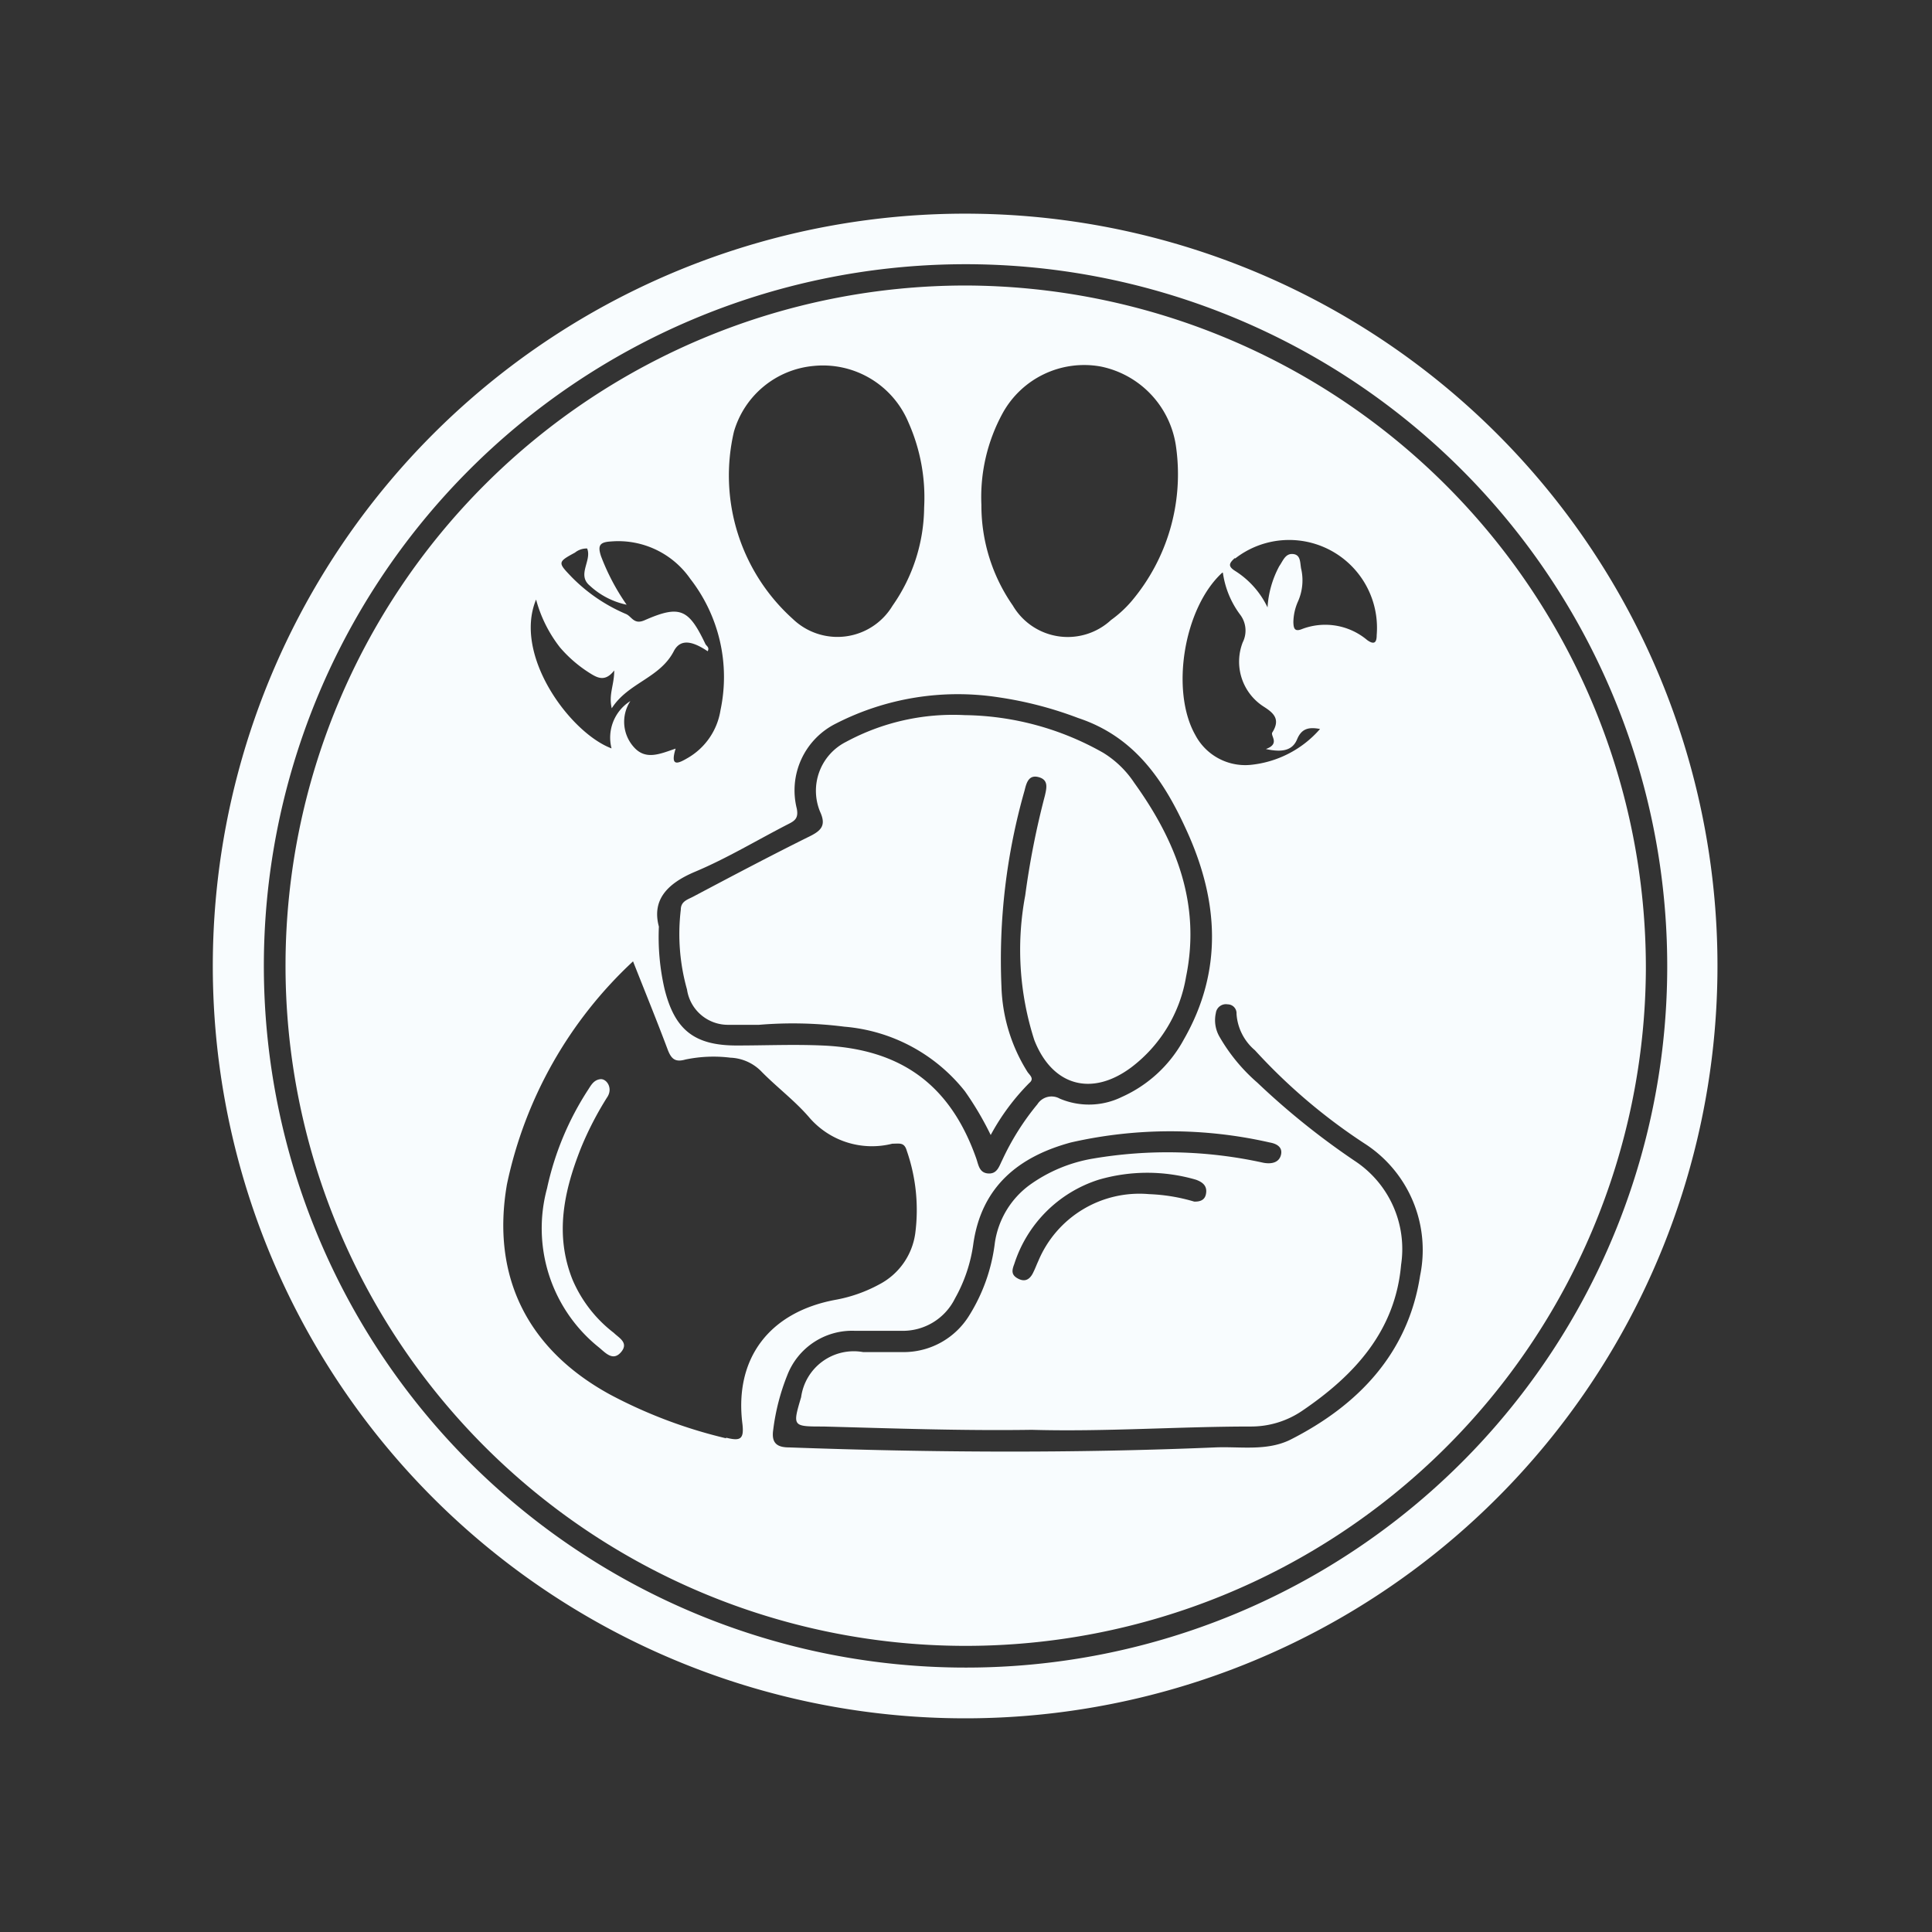 <svg id="Layer_1" data-name="Layer 1" xmlns="http://www.w3.org/2000/svg" viewBox="0 0 93.45 93.45"><rect x="0" y="0" width="93.45" height="93.45" fill="#333333" stroke="none"/><title>customer</title><path d="M47.3,10.34A36.39,36.39,0,1,0,83.07,47.21,36.38,36.38,0,0,0,47.3,10.34Zm-.56,70.32a33.94,33.94,0,1,1,33.9-34.35A33.91,33.91,0,0,1,46.74,80.66Z" style="fill:#f8fcfe"/><path d="M46.75,13.81A32.9,32.9,0,1,0,79.61,46.93,33,33,0,0,0,46.75,13.81Zm13,13.2a4.25,4.25,0,0,1,6.84,3.71c0,.35-.11.49-.46.24a3.15,3.15,0,0,0-3.16-.53c-.37.15-.4-.07-.41-.33a2.55,2.55,0,0,1,.22-1,2.52,2.52,0,0,0,.17-1.53c-.08-.29,0-.72-.39-.77s-.5.33-.68.58a4.83,4.83,0,0,0-.57,2,4.24,4.24,0,0,0-1.56-1.76C59.4,27.4,59.43,27.26,59.72,27Zm-.6.69A4.41,4.41,0,0,0,60,29.75a1.27,1.27,0,0,1,.11,1.32,2.58,2.58,0,0,0,1,3.1c.47.3.85.6.43,1.26-.1.16.39.55-.31.8.81.18,1.29.06,1.51-.47s.57-.6,1.11-.5A5.12,5.12,0,0,1,60.45,37a2.73,2.73,0,0,1-2.64-1.46C56.61,33.41,57.26,29.4,59.12,27.7ZM48.49,20a4.5,4.5,0,0,1,4.76-2.27,4.6,4.6,0,0,1,3.64,3.92,9.52,9.52,0,0,1-2.15,7.42,5.59,5.59,0,0,1-1,.92,3.08,3.08,0,0,1-4.75-.7,8.46,8.46,0,0,1-1.52-4.87A8.46,8.46,0,0,1,48.49,20Zm-.18,13.73a18.22,18.22,0,0,1,3.84,1c2.72.9,4.14,3,5.25,5.45,1.54,3.37,1.77,6.77-.14,10.1a6.36,6.36,0,0,1-3,2.78,3.61,3.61,0,0,1-3,.08.81.81,0,0,0-1.08.27,12.41,12.41,0,0,0-1.7,2.7c-.15.29-.24.68-.68.65s-.47-.42-.58-.73c-1.25-3.54-3.62-5.3-7.45-5.46-1.38-.06-2.76,0-4.14,0-2.05,0-3-.76-3.49-2.75a11.18,11.18,0,0,1-.27-3c-.34-1.27.37-2.07,1.74-2.65,1.55-.65,3-1.53,4.52-2.31.32-.16.5-.29.41-.75A3.61,3.61,0,0,1,40.43,35,12.94,12.94,0,0,1,48.31,33.73ZM35.5,20.88a4.43,4.43,0,0,1,3.86-3.18,4.48,4.48,0,0,1,4.58,2.73,8.93,8.93,0,0,1,.76,4.12,8.39,8.39,0,0,1-1.53,4.75,3.11,3.11,0,0,1-4.82.64A9.33,9.33,0,0,1,35.5,20.88ZM25.93,29a6.49,6.49,0,0,0,1.16,2.32,6.32,6.32,0,0,0,1.41,1.22c.38.24.76.47,1.21-.11,0,.71-.28,1.16-.12,1.83.79-1.24,2.32-1.45,3-2.76.37-.72,1.08-.37,1.64,0,.1-.19-.06-.25-.11-.35-.81-1.7-1.23-1.9-2.94-1.15-.52.23-.62-.18-.9-.3a8.13,8.13,0,0,1-2.63-1.79c-.67-.7-.69-.72.16-1.18a.9.9,0,0,1,.59-.2c.24.59-.51,1.27.13,1.8a3.75,3.75,0,0,0,1.78.92,10.74,10.74,0,0,1-1.24-2.35c-.17-.52-.06-.68.49-.71A4.24,4.24,0,0,1,33.39,28a7.73,7.73,0,0,1,1.46,6.35,3.25,3.25,0,0,1-1.58,2.31c-.43.25-.88.49-.59-.45-.74.25-1.43.57-2-.05a1.83,1.83,0,0,1-.19-2.25,2.09,2.09,0,0,0-.91,2.29C27.58,35.45,24.81,31.7,25.93,29Zm9.19,40.57a23.38,23.38,0,0,1-5.6-2.11c-4-2.18-5.77-5.71-5-10.17A20.46,20.46,0,0,1,30.62,46.5c.6,1.52,1.16,2.89,1.68,4.28.17.44.36.61.85.47a6.64,6.64,0,0,1,2.18-.09,2.21,2.21,0,0,1,1.52.69c.75.76,1.62,1.41,2.31,2.22a4,4,0,0,0,4,1.25c.35,0,.58-.08.7.34a8.73,8.73,0,0,1,.41,4,3.29,3.29,0,0,1-1.73,2.46,7.06,7.06,0,0,1-2.12.75c-3.2.59-4.91,2.83-4.51,6C36,69.63,35.8,69.71,35.12,69.54ZM68.69,61.7c-.58,3.76-3,6.28-6.28,7.94-1.14.56-2.42.32-3.62.37-6.88.29-13.75.25-20.63,0-.61,0-.85-.24-.76-.85a10.58,10.58,0,0,1,.68-2.64,3.36,3.36,0,0,1,3.24-2.15c.75,0,1.51,0,2.26,0a2.81,2.81,0,0,0,2.61-1.56,7.42,7.42,0,0,0,.89-2.65c.4-2.78,2.21-4.22,4.72-4.9a21.65,21.65,0,0,1,9.61,0c.35.06.64.23.55.6s-.45.46-.86.38a21.5,21.5,0,0,0-8.23-.2,7.32,7.32,0,0,0-3.07,1.28,4.22,4.22,0,0,0-1.68,2.8,8.55,8.55,0,0,1-1.24,3.51,3.72,3.72,0,0,1-3.13,1.77c-.68,0-1.35,0-2,0a2.57,2.57,0,0,0-3,2.18C38.33,69,38.33,69,39.83,69c3.36.09,6.72.21,10.08.16C53.45,69.26,57,69,60.53,69A4.39,4.39,0,0,0,63,68.23c2.53-1.72,4.49-3.86,4.77-7.05a5.1,5.1,0,0,0-2.2-5,36.2,36.2,0,0,1-4.75-3.81A8.63,8.63,0,0,1,59,50.17,1.6,1.6,0,0,1,58.81,49a.49.49,0,0,1,.57-.42.43.43,0,0,1,.43.46,2.52,2.52,0,0,0,.89,1.76A27.68,27.68,0,0,0,66,55.31,6.12,6.12,0,0,1,68.69,61.7ZM58.33,57.76c-.06.31-.32.37-.57.36a8.72,8.72,0,0,0-2.18-.36A5.3,5.3,0,0,0,50.22,61c-.08.17-.14.34-.22.5-.14.32-.36.54-.73.36s-.33-.41-.21-.72a6.29,6.29,0,0,1,4.09-4.08,8.41,8.41,0,0,1,4.69,0C58.18,57.18,58.41,57.37,58.33,57.76Z" style="fill:#f8fcfe"/><path d="M30.05,65.39c-.39.47-.75.06-1.06-.2a7.38,7.38,0,0,1-2.53-7.71,14.22,14.22,0,0,1,2-4.79c.14-.22.27-.45.57-.49s.62.41.36.84a15.88,15.88,0,0,0-1.29,2.49c-.82,2.07-1.28,4.18-.41,6.36a6.4,6.4,0,0,0,2,2.58C29.93,64.71,30.42,64.94,30.05,65.39Z" style="fill:#f8fcfe"/><path d="M57.37,47.24a6.92,6.92,0,0,1-2.64,4.38c-1.92,1.44-3.83.91-4.7-1.31a14.24,14.24,0,0,1-.44-7,39.48,39.48,0,0,1,.95-4.82c.09-.39.18-.77-.3-.9s-.59.27-.68.64a29.83,29.83,0,0,0-1.12,9.49,8.2,8.2,0,0,0,1.26,4.13c.11.16.34.32.09.53a10.93,10.93,0,0,0-1.87,2.52,15.16,15.16,0,0,0-1.25-2.12,8.31,8.31,0,0,0-5.83-3.12,19.66,19.66,0,0,0-4.13-.09c-.49,0-1,0-1.48,0a2,2,0,0,1-2-1.71A9.88,9.88,0,0,1,32.93,44c0-.41.34-.49.6-.63,1.89-1,3.78-2,5.68-2.94.53-.27.75-.53.46-1.16a2.65,2.65,0,0,1,1.26-3.39,10.89,10.89,0,0,1,5.72-1.29,13.92,13.92,0,0,1,6.71,1.82,4.83,4.83,0,0,1,1.5,1.45C56.89,40.68,58.09,43.72,57.37,47.24Z" style="fill:#f8fcfe"/></svg>